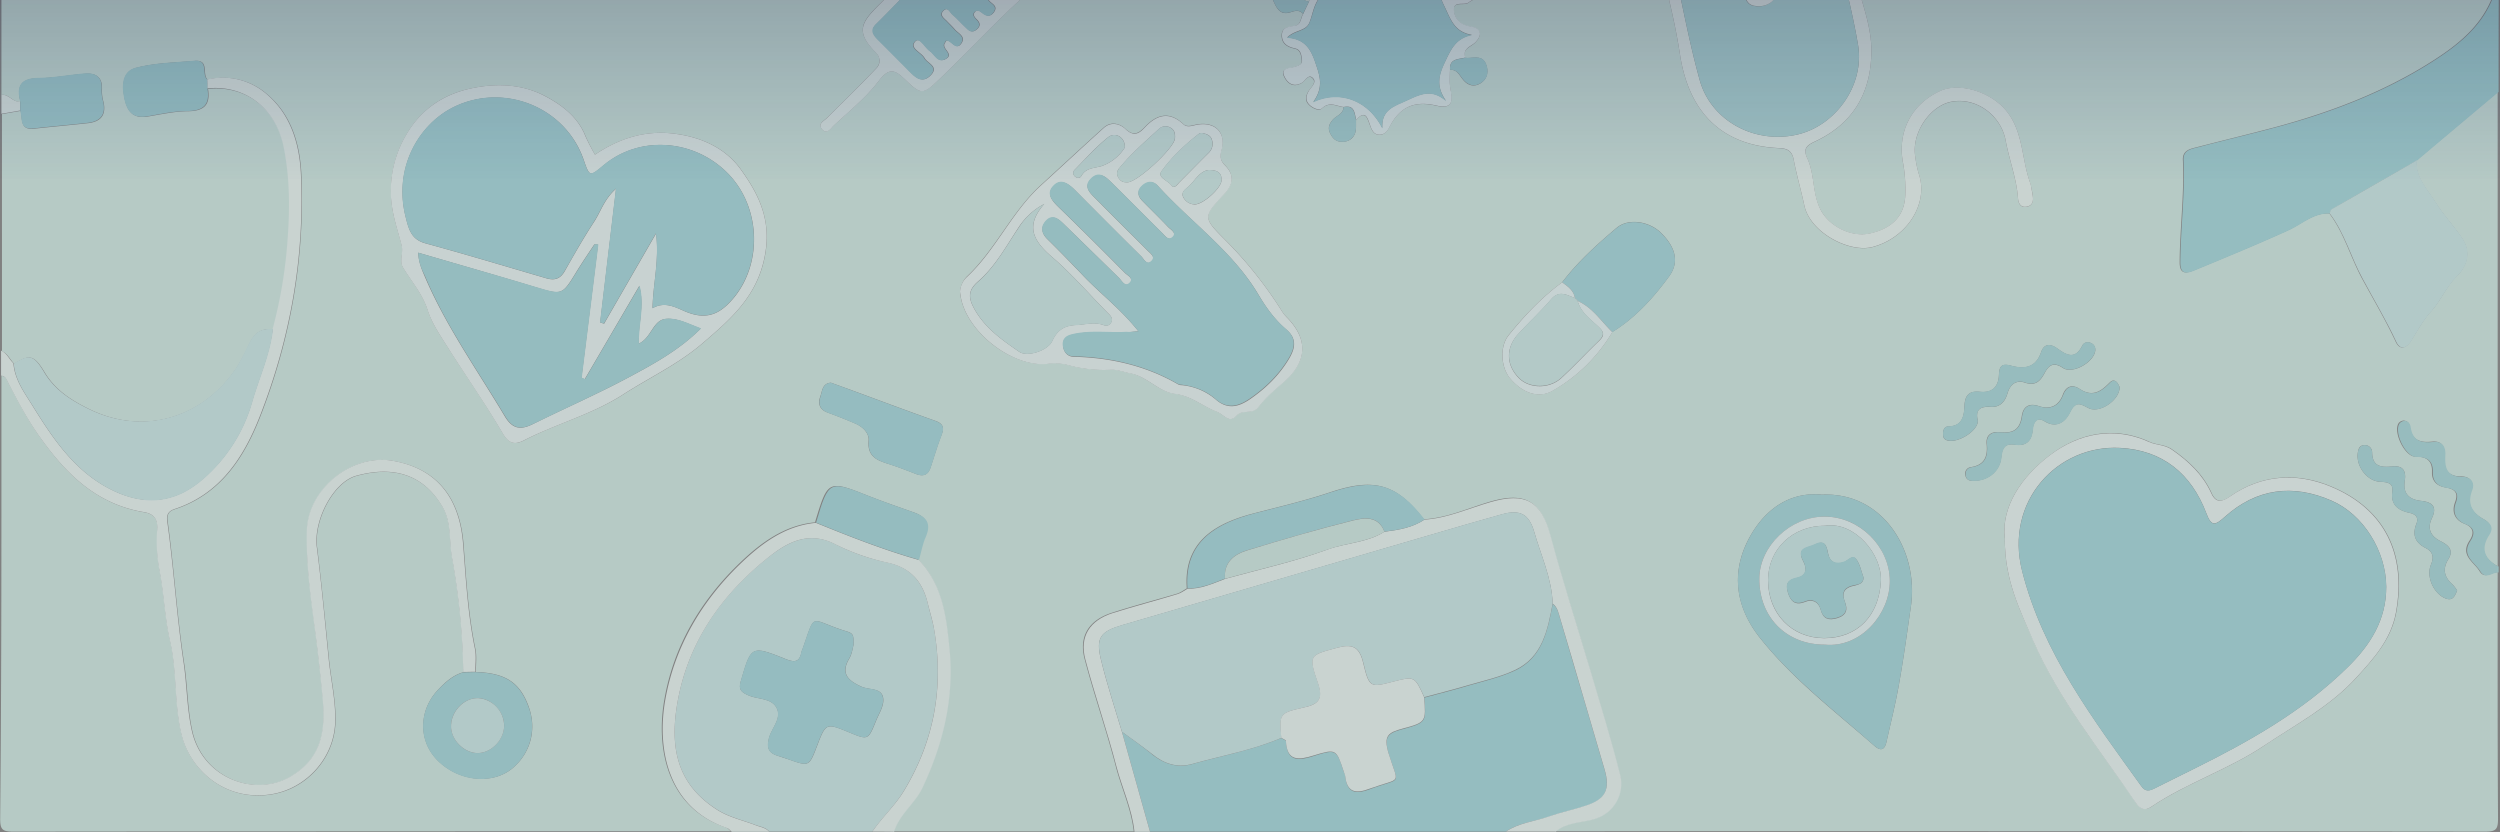 <svg id="Capa_1" data-name="Capa 1" xmlns="http://www.w3.org/2000/svg" xmlns:xlink="http://www.w3.org/1999/xlink" viewBox="0 0 1400 466"><rect x="0" y="0" width="1400" height="466" fill="#808080" stroke="none"/><defs><style>.cls-1{fill:none;}.cls-2{clip-path:url(#clip-path);}.cls-3{opacity:0.72;}.cls-4{clip-path:url(#clip-path-2);}.cls-5{fill:#cbe6df;}.cls-6{fill:#c5e4e3;}.cls-7{fill:#9cd4d8;}.cls-8{fill:#e4f2ef;}.cls-9{fill:#a0d3d5;}.cls-10{fill:#e2f1ef;}.cls-11{fill:#e3f1f0;}.cls-12{fill:#9dd3d7;}.cls-13{fill:#e4f2f0;}.cls-14{fill:#9dd3d8;}.cls-15{fill:#e1f1f1;}.cls-16{fill:#c6e4e2;}.cls-17{fill:#a9d8d9;}.cls-18{fill:url(#Degradado_sin_nombre);}</style><clipPath id="clip-path"><rect class="cls-1" width="1400" height="466"/></clipPath><clipPath id="clip-path-2"><rect class="cls-1" y="-321" width="1400" height="786.9"/></clipPath><linearGradient id="Degradado_sin_nombre" x1="700" y1="475.15" x2="700" y2="368" gradientTransform="matrix(1, 0, 0, -1, 0, 468)" gradientUnits="userSpaceOnUse"><stop offset="0" stop-color="#030b37" stop-opacity="0.2"/><stop offset="1" stop-color="#00296b" stop-opacity="0.01"/></linearGradient></defs><title>Mesa de trabajo 1</title><g class="cls-2"><g class="cls-3"><g class="cls-4"><path class="cls-5" d="M.8,53.2V-72.6c7.4-.2,14.3,2.6,21.1,4.4,18.3,4.8,36.1,11,54.9,14.6,35.4,6.7,70.8,12,106.9,12.8,16.8.4,33.7.6,50.5,1.8s19.2-4.4,21.7-17c5.4-27.6,10-55.3,15-83,2-10.7-4.2-19.6-15.2-20.8a81.44,81.44,0,0,1-12-2.1c-31.2-8.4-61.9-18.4-94.1-23.2a732.73,732.73,0,0,0-93.5-8.1c-14.2-.3-28.5,1.3-42.6-1.5-4.2-.8-8.7-.8-12.8,1.6C.7-233.7.8-274.4.6-315c.1-4.9,1-6,5.9-6,36.6.3,73.1.1,109.7.1.8,8.1-3.2,15-5.6,22.2-3,9-1.5,14.3,6.9,17.5,7.8,3,15.7,5.7,23.5,8.5,23.6,8.4,47.1,16.9,70.7,25.3,12.8,4.5,25.9,8.2,38.2,13.7a61,61,0,0,0,20.7,5.4c5.5.4,9.1-2,11.8-7.1,5.8-11.2,8.4-23.5,12.4-35.3,2.5-7.4-.5-14.2-7.8-16.8-20.5-7.2-41.2-13.8-61.6-21.2-10.8-3.9-22.1-6.5-32.2-12.3H740.3c-.4,11.7-4.4,22.6-6.5,34-.3,1.6-.7,3.6-2.8,4-1.3.3-2.1-.6-2.3-1.9-1.1-8.8-7.5-12.3-14.6-16.4-7.5-4.3-13.3-5.5-19.3,1.5-.2.2-.6.2-.8.3-10.4,7.8-22.4,14.1-30.9,23.6-13.5,15.1-28.2,29.4-38.9,47-9.7,16-21.9,30.5-27.4,49-3.9,13.3,8.5,36.5,22.1,40.5,17.7,5.1,35.4,9.9,53.8,11.3,7.4.6,24.4-7.1,26.7-13.9,3.9-11.4,8.9-22.8,10.3-34.6,2.6-21.8,8.7-42.6,14.6-63.5,2.4-8.4,3.5-17.7,12.5-22.6,1.5-.8,3.6-2.8,4.2-.5,1.5,6,6.1,11.2,3.4,18.3-4.5,12.1-6.3,25-10,37.4-5.5,18.4-9.5,37.3-16.2,55.4-5.7,15.4.7,33.7,15.4,40.8,16.3,7.9,34,11.2,51.7,13.9,8.6,1.3,18.6,1.7,25.3-3.4,9.7-7.5,16-18.2,15.1-31.6-1.2-17.6.5-35-2.9-52.8-5.3-28.1-10.6-56.1-22.5-82.2-1.6-3.5-1.7-7.9-5.2-10.7-10-8-21.7-8.3-32.7-.6-1.6,1.1-3.1,3.6-5.2,2.2-2.3-1.5-1.8-4.4-.7-6.4,6.9-11.7,7.4-25.4,11.6-37.9h473.7c-.6,5.3-1.2,10.6-1.9,15.9-14-.4-27.7,2-41.4,4.3-2.2.4-6-.4-6.4,3.1-.3,2.4,2.5,3.7,4.5,4.9,6.3,3.7,8,7.5,1.6,13.3-5.9,5.2-6.1,10.7,1.9,14.8,7.8,3.9,7,9.4,1.6,14.2-7.2,6.4-5,10.1,2.2,14,6.7,3.7,8.3,8.3,1.6,14.2-5.7,4.9-6,10.1,1.4,14,7,3.6,8.8,7.8,2.5,14-1.6,1.6-4.6,4.1-3.1,6.6,1.7,2.9,5.2,1.2,8,.9,13.3-1.1,26.2-4.7,39.6-4.8-.8,6,2.6,10.4,6.9,13.1a48.35,48.35,0,0,0,16.1,6.1c30.7,6,61.2,4.7,91.6-3.3,10.3-2.7,19.5-8.9,30.5-8.9V-65.5c-6.4.3-11.4-4.1-17.4-5.2-6.7-2.3-11.1-9.8-19.4-8.8-4,.3-7.5-2-11.9-.5-14.5,5.2-25.7,14.6-34.8,26.5-2.3,3-6,6.4-4.9,12.1A38.37,38.37,0,0,0,1322-48a84.41,84.41,0,0,0,22.4,1.7c9.5-.4,18.7,3.4,26.5,6.8,5.8,2.6,14.1,7.6,17.5,15.3,1.4,3.2,3.7,4.2,6.9,4.1,0,2.9.6,5.6,3.6,7v8.7A7.86,7.86,0,0,0,1395,.1c-6.7,15.8-19.9,25.9-33.5,34.5-26.8,17-56.3,28.2-87,36.5-14.6,3.9-29.2,7.4-43.8,11.2-3.8,1-8.5,1.6-8.3,7.2.9,19.2-1.7,38.3-1.8,57.4,0,6.4,3.1,6.5,7.9,4.5,17.7-7.3,35.3-14.6,52.8-22.5,7.5-3.4,14-9.8,23.1-9.4,8.4,11.1,11.9,24.7,18.5,36.8,6.3,11.6,13.1,23.1,18.7,35.1,2.3,4.9,5.8,3.7,8.5-.5,3.6-5.6,6.8-11.7,11.2-16.5,5.5-5.9,8.4-13.7,14-19.2,6.6-6.5,8.6-14.3,3.2-22.1-4.7-6.9-10.5-13-14.9-20.1s-11.2-13.7-10.4-23.3c15.2-12.8,30.4-25.5,45.5-38.3V317.1c-7.7-4.2-10.3-9.8-5.2-17.7,3-4.6.1-7.1-3.3-9-6.4-3.7-9-8.6-6.3-15.9,1.9-4.9-1.2-7.7-5.4-7.7-8.8.1-10-5.1-9.6-12,.3-4.9-1.7-8.1-7-7.5-6.7.7-11.4-.8-12.4-8.4a3.67,3.67,0,0,0-3.5-3.4,3.93,3.93,0,0,0-2.8,1.5c-3.2,5,3.5,18.8,9.4,18.7,6.2-.1,9.5,2.3,9.3,8.5-.2,5.5,3,8,7.7,8.8,5.2.9,7.2,3,5.2,8.3-2,5.5-.1,9.9,5.3,12s5.4,5.6,2.8,9.5c-5.4,8.2,2.4,11.8,5.6,17,3,4.9,6.8.4,10.2.6,0,46-.1,92.1.2,138.1,0,6-1.2,7.2-7.2,7.2q-260.4-.3-520.9-.2c5.8-5,13.5-5,20.4-6.6,12.4-3,18.4-14.7,15.7-25.2-5.1-19.9-11.1-39.5-16.9-59.2-7.3-24.9-15.4-49.7-22.1-74.8-5.2-19.4-14-24.5-33.7-18.7-12.2,3.6-23.9,9.1-36.9,9.8-15.5-20.1-28-23.3-52.2-15.2-14,4.7-28.4,8.1-42.7,11.8-21.1,5.4-39.8,15.5-37.8,42.1-1.8,1-3.4,2.3-5.3,2.9-12.1,3.6-24.4,6.8-36.5,10.7-13,4.1-18.8,13.2-15.4,26,5.3,20.1,12.2,39.8,17.4,59.9,3.2,12.3,8.7,23.9,10.1,36.6H500.3c2.9-9.7,11.7-15.6,15.9-24.6,11.6-24.6,17.8-50.3,15.2-77.3-1.7-17.8-3.7-36.2-17.2-50.3,1.2-4.4,2-9.1,3.8-13.3,3-7.2.1-10.9-6.4-13.2-8.5-3-16.9-5.9-25.3-9.2-22.7-9-22.7-9-29.9,14.8-17.8,1.7-31.4,12.3-43.3,23.9-21,20.6-35.8,45.5-41,75-4.9,27.3,1.1,60.7,34.5,72,1,.3,1.8,1.4,2.7,2.1q-201,0-402,.2c-6,0-7.2-1.2-7.2-7.2.8-82.5.7-165.2.7-248,2.5.2,3,2.1,4,4,5,9.7,10.1,19.4,16.4,28.5,14.9,21.6,32.4,39.4,59.7,43.9,6.1,1,7.6,4.8,7.3,9.9a91.18,91.18,0,0,0,1.2,22.3c2.6,13.3,3,26.9,6,40.1,4,17.2,2.2,34.9,6.4,52.2,4.8,19.7,24.2,37.6,50.2,33.5,19.9-3.1,35.4-20.5,35.9-40.7.3-11.7-2.4-23.1-3.6-34.6-2.1-21-4.1-42.1-6.7-63.1-1.9-14.9,9-36.4,22.1-40,20.8-5.7,37.4-.7,48.1,17.2,5.4,9.1,3.7,19.2,5.5,28.7a393.13,393.13,0,0,1,6.3,64c-5.8,1.6-10.1,5.4-14.1,9.7-10.9,11.3-11.4,28.2-.9,39.2,11.9,12.4,31.5,14.5,42.9,4.5,9.8-8.6,13.1-21.5,8.6-34-4.9-13.6-12.9-18.9-29.6-19.5,0-4.4.6-8.9-.3-13.1-4-19.4-5.1-39-6.6-58.6-1.8-22.2-11.8-41.7-39.6-46.5-23-4-47.2,15.8-47.9,39-.5,16.6,1.5,33,3.7,49.4,1.9,14.3,3.5,28.7,5,43.1,1.8,18,.5,34.5-17.8,45.3-20,11.8-49.1,1.1-55.2-25.2-2.9-12.7-2.7-25.7-4.7-38.6-4-26.3-5.6-52.9-9.2-79.3-.5-3.3.4-5.5,4-6.6,25.6-8.4,38.8-28.8,47.9-52,17-43.5,25-88.7,23-135.5-.8-17.1-5.6-33.6-19.4-45.1a37.32,37.32,0,0,0-33.1-8c-3.3-2.9,1.2-11.3-7.3-10.5-11,1-22.1,1.1-32.7,3.9-6.6,1.7-8.5,8-6.4,17.6,1.5,6.9,4.9,11,12.7,9.7,7.4-1.2,14.9-2.9,22.3-3,9.1,0,13.1-3.3,11.6-12.5,21-2.2,38.3,10.9,42.8,32.7,3.6,17.7,3.5,35.1,2.2,52.5a261.53,261.53,0,0,1-8.3,49.4c-6-.5-9.9,1.1-13.1,7.3-2.8,5.6-5.5,11.6-9.1,16.5-18.8,26-50.7,35.8-81,20.9-9.2-4.5-18.7-10.2-24.8-20.3-6.3-10.5-8.8-10.3-17.2-5.1-2.4-2.2-3.6-5.7-6.9-7V63.9c3.5-.6,7-1.2,10.4-1.8,1.3,4.2-.6,10.9,7.5,10,10.1-1.1,20.1-2,30.2-3.1,7.1-.8,10.4-4.4,8.8-11.8a22.73,22.73,0,0,1-.9-6.8c.5-7.1-3.3-9.6-9.5-9.1-8.6.7-17.2,2.4-25.9,2.5C12,43.9,9.1,48.1,11.5,57,7.1,57.5,5,52.4.8,53.2ZM1129.9-261.5c.6-.6,1.2-1.1,1.8-1.7a4.28,4.28,0,0,0,1.8-3.6v-1.6c7.7-6.7,7.7-23,0-29.8.2-3.8-1-6.6-5.3-7.1-.5-1.1-1.1-2.3-1.6-3.4-8.6-9.7-27.7-12.5-36.8-5.2-2.6,0-5,.2-5.2,3.6-2.6-.1-5,.1-5.3,3.5v-.1a3.88,3.88,0,0,0-1.8,3.5c-7.9,5-11.1,18.4-7.9,31.7,1.1,4.6,2.6,8.8,7.8,10.2,4.6,12,15.8,12.2,25.9,13.8,3.8.6,8.3,1.4,10.8-3.4,3.4,0,7,.4,8.8-3.6a9.7,9.7,0,0,0-.1-1.7h.1c1.5-.1,2.8-.5,3.4-2.1.5-.5.9-1,1.4-1.5A7.82,7.82,0,0,0,1129.9-261.5ZM752.4,60c-.2,3.9-4,4.7-6,7-2.2,2.5-3,4.8-1.4,7.9,1.5,2.9,3.4,4.6,6.8,4.5,3.7-.1,6.2-1.9,7.2-5.3.6-2.2.3-4.6.4-6.9,5-5.6,6.2-1.4,7.7,2.8,1,2.7,2.1,5.7,5.8,5.5,2.5-.2,4-2.1,5.1-4.2,5.7-11.3,13.8-15,26.3-12.1,7.2,1.7,9.6-.6,8.1-8a49.12,49.12,0,0,1-.5-12.1c3.9-.3,5.1,2.7,7.1,5.2,2.7,3.5,6.4,4.9,10.5,2.1,3.9-2.8,4.1-7.1,2.5-10.8-2.3-5.2-7.5-2.7-11.5-3.2-1.7-5.2,3.2-6,5.6-8.5,4.2-4.3,3.1-7.9-2.2-8.8-5.5-.9-8.9-3.6-9.7-8.5-1-6.5,5.6-3,8.2-5.1,2-1.6,5.3-2.2,4.3-5.6-.9-3-3.9-2.4-6-1.7-8,2.7-10.6.2-8-7.8,1-2.9,0-5.1-2.3-6.9s-4.8-.7-6.4.8c-4.2,3.9-7.8,2.7-11.5-.5-.1-4,3.4-4.9,5.7-6.9,3.2-2.9,4-6.4,1.9-10.1-1.9-3.4-5-4.8-8.8-3.2s-6.1,4.4-5.2,8.7c.6,2.8,2.1,5.5-.6,8-4.7.4-6.7-2-7.4-6.5-.5-3.1-2.6-5.3-5.9-5.3-2.4,0-4.9,1-5.4,3.5-3,14-15.4,12.4-25,15.4-.5-4-2.2-5.8-6.3-3.8-3.3,1.6-5.1,3.9-2.7,7.5,3.1,4.6,2.7,9.1.3,13.8-4-.1-4.3-4.1-6.4-6.1-2.5-2.4-5.7-5.5-9.8-2.7-2.8,1.9-5.7,4.4-3.8,8.5s3.8,8.1,9.5,6.3c2.5-.8,5-1.6,7.1.9-1.5,2.3-1.1,6.1-4.7,6.8s-7.4.7-7.3,5.5c.1,4.6,3.3,6.3,7.4,7.2,3.2.7,3.5,3.8,3.8,6.2.4,3-2.1,3.5-4.5,4.2-2.7.8-7.6.6-5.3,5.3,1.8,3.7,5.1,6.4,10,3.4,1.9-1.2,3.7-5.3,6.2-2.2,1.8,2.2-1.1,4.7-2.5,6.8-1.5,2.4-2.2,5-.2,7.3s5.9,4.1,7.6,2.5C744.6,56.7,748.4,59.6,752.4,60Zm-360-209.5V-160c7.3-1.7,8.2-6.2,5.5-12.4-1.8-4.3-3.9-8.6-4.8-13.1-1-5.3-3.3-5.6-7.7-4.1-19.2,6.6-38.6,12.8-57.8,19.4-12.1,4.2-12.1,4.4-7.9,16.8.7,2.2,1.8,4.3,2.2,6.6,1.1,6.9,4.8,8.6,11,6,2.5,3.8,6.9,4.9,10.6,7.1-2.5,2.9-6.2,2.9-9.4,4-6.2,2.1-10.9,7-8.6,13,3.4,8.6,5.9,17.4,8.6,26.2,7.8,24.7,16.7,49.1,24.9,73.7,2.6,7.7,6.8,10.4,14.5,7.8,21.3-7.1,42.5-14.5,63.8-21.7,7.7-2.6,9.9-7.2,8.7-15.3-1.3-8.5-6.1-15.5-8.4-23.5-7.1-24.1-14.3-48.3-23.6-71.7C409.6-152.3,402.5-154.9,392.4-149.5ZM874.8,158.1c-11.4,8.4-21.1,18.6-29.9,29.5-5.3,6.5-4.4,18.2.8,24.3,6.8,8.1,15.9,11.4,23.7,6.9a90.36,90.36,0,0,0,33.5-32.9c13-8,23.1-19.2,31.9-31.3,5.8-8,3.4-16.3-4.6-24.2-6.2-6.2-17.9-8.6-24.8-2.9C894.4,136.8,883.6,146.5,874.8,158.1ZM602.2-50.1c2.7-5.4,5.6-10.4,10.2-14.7,8.6-8,8-10.2-.8-18.2-4.4-4-6.6-3.4-10.1,1.1-4.2,5.5-9.2,10.4-16.8,11-5.4-.9-10.6-6.1-16.4-1.3C555.7-61.7,544.4-49.6,533-38,520.5-25.2,507.7-12.7,495-.1c-11.1,11-17.7,16.4-4.6,29.4a6.1,6.1,0,0,1,.5,8.7c-9.1,9.6-18.5,18.8-27.9,28.1-1.8,1.7-5.1,3.2-2.7,6.2,2.6,3.1,4.6-.1,6.4-1.8,8.6-8.2,18.2-15.7,25.3-25.1,6.2-8.2,9.5-6.1,15.3-.5,8.3,8.1,9.8,7.9,18,.1,11.3-10.8,22.1-22.1,33.3-33.1,14.6-14.4,30.5-27.6,43.7-43.6C609.1-39.8,609.2-41.9,602.2-50.1ZM540.9-151.4c-5.9-7.7-12.3-15.1-18.7-22.2-11.6-12.9-16.5-29.5-26.6-43-4.4-5.9-7.5-15.1-12.6-17.9-7.3-4-10.5-10.2-15.5-15.4-4-4.2-7.8-8.9-12.6-12s-10-4.6-6.9-12c.7-1.6-.7-3.8-2.5-4.1-6.6-1.1-9.5-9.6-17.4-8.3-2.4.4-2.2-2.9-2.5-4.8h-.1c2.6-.3,3.9-1.5,2-4-4.8-6.1-10.7-11.9-17.7-14.2-2.6-.9-8.1,6.7-12.4,10.4a42.34,42.34,0,0,0-4,3.4c-6.2,6.7-5.6,15.4.2,22.6,6.2,7.6,15.4,11,22.4,17.8,14.2,13.6,25.5,29.7,39.6,43.3,8,7.8,15.1,16.5,25,22.2,11.3,6.4,24.4,10.5,31.1,23.2a8.47,8.47,0,0,0,3.9,3.3c7.7,3.9,13,10.8,20.1,15.5,2.2,10.7,11.8,15.1,18.5,21.9a3.46,3.46,0,0,0,4.8-.3c1.8-1.9,2-5,.4-6.4C553-138.7,549.9-148,540.9-151.4ZM1176.2-30.8a12.61,12.61,0,0,0,9.1-3.9c10.7-11.7,21.4-23.4,31.9-35.4,5.6-6.4,5-13.2-1.2-18.9-22.8-21-45.5-42.1-68.4-63-6.2-5.7-12.7-11-19.4-16.1-5.1-3.9-10.4-3.7-14.8,1.2-11,12-22,23.9-32.5,36.3-4.9,5.7-5,12,1.1,17.8,7.2,6.8,14.3,13.5,21.7,20.1,20.8,18.5,41.1,37.4,61.8,56.1C1168.5-33.8,1171.9-30.7,1176.2-30.8ZM333.2,86.6a112.1,112.1,0,0,1-5.3-10.4c-4.3-10.8-13.4-17.5-22.6-22.4-13-6.8-27.7-7.4-42.3-4.1-15.3,3.4-27.2,11.9-35,25a61.67,61.67,0,0,0-8.9,36.6c.6,9.2,3.7,17.6,5.9,26.2,1.1,4.4-1.6,8.6.9,12.6,4.8,7.7,10.8,14.6,13.7,23.7,2.3,7.3,6.9,13.9,11,20.4,10.2,16.1,21.2,31.7,30.8,48.2,3.6,6.1,6.9,6.9,12.3,4.1,18-9.3,37.9-14.4,55.2-25.5,14.8-9.5,30.9-17,44.4-28.6,16-13.7,31.3-26.8,35.3-50.3,3.3-19.5-3.9-33.7-13.9-47.5-9.1-12.5-23.4-18.3-38.4-19.9C360.9,73.1,346.5,77.6,333.2,86.6Zm204.4,76.7a15.41,15.41,0,0,1,.2,1.9c2.8,20.2,28.8,40.6,48.7,38.4a30,30,0,0,1,11.2.6,72.67,72.67,0,0,0,24.1,2.7c3.8-.2,7.4,1.3,11,2,9.5,1.8,15.9,10.4,25,11.5s15.7,7.1,23.7,10.1c3.8,1.4,6.6,6.8,10.9,2.1,3.5-3.8,8.9-.3,12.3-4.8,4-5.2,9.1-9.6,14.1-13.9,13.3-11.6,14-24.1,1.5-36.6a14.42,14.42,0,0,1-2.2-2.7,228.37,228.37,0,0,0-32.2-40.5c-12.5-12.5-12.3-12.8-.3-25.7,5.1-5.4,5.6-10.7.3-16-2.6-2.6-2.9-5-1.9-8.5,2.7-9.8-3.6-16.1-13.9-14.2-2.6.5-5.4,1.7-7.5-.3-8-7.5-15.1-5.2-21.7,1.9-3.5,3.7-6.4,4.9-10.8.7-3.2-3-8.1-4.1-12-.6-11.8,10.6-23.5,21.5-35.2,32.2-16.4,15-25.3,36-41.4,51.2A13.9,13.9,0,0,0,537.6,163.3ZM1047.9,31.5c1-17.7-7.2-33.4-10.1-50.2-3.3-19.4-8.9-38.4-12.5-57.7-4-21.7-9.4-25.6-30.8-20.1l-4.2,1.2c-18.8,4.9-38.2,6.8-56.9,12.4-10.3,3.1-15.9,10.2-14.1,18.8,1.8,8.2,3.9,16.4,5.8,24.6,5.4,23.4,12.1,46.5,15.7,70.1,4.9,32.1,23.3,50.9,55.3,52.4,4.8.2,7.4,1.5,8.4,6.6,1.6,8.5,4.1,16.9,5.9,25.4,3.2,15.4,25.3,26.8,38.2,23.4,19.6-5.2,31.4-24.6,26-40.7a59.59,59.59,0,0,1-2.1-10.2c-2-13,8.3-28.3,20.5-30.5,13.7-2.5,27.6,7.6,30.2,21.9,2,10.8,6.1,21.2,6.9,32.3.2,2.9,1.6,5.3,5,4.6,3.2-.7,3.7-3.4,3.2-6.2a40.53,40.53,0,0,0-1.6-7.7c-4.6-13-3.7-27.7-12.8-39.3-8.6-11-26.4-16.6-37.4-11.6-16,7.3-24.3,23-20.7,40.8a83.36,83.36,0,0,1,1.2,16.5c-.1,12.1-6.8,19.6-19.9,22.5-10.3,2.3-22.3-3.9-27.2-12.6-5.2-9.2-3.5-19.9-7.7-29.2-2.4-5.1-1.1-7.2,4-9.6C1036.5,69.9,1047,53.8,1047.9,31.5ZM1020.2,277c-17.8-1.7-31.2,8-39.6,22.4-11.3,19.3-9.5,39.4,4.8,57.6,18.5,23.4,42.1,41.3,64.3,60.7,3.5,3.1,5.7,2.2,6.7-2.1,2.4-10.7,5.1-21.4,7-32.2,2.6-14.5,4.6-29.1,6.7-43.7C1074.7,308.5,1054.5,275.4,1020.2,277Zm102.5,24.6c-.1,23.8,8.7,40.3,16,57,14.4,33.3,37.4,61.2,57.5,90.9,2.5,3.7,5.2,4.5,8.7,2.2,19.9-13.3,43.1-20.8,63-34.1,17.8-11.9,36.9-21.9,51.7-38.1,9.9-10.9,19.5-21.5,22.3-36.5,6-32.3-5.9-58-36.7-70.7-18.9-7.8-38.5-6.7-56.2,5.6-4.1,2.9-7.8,4.2-10.5-1.8-4.7-10.4-12.6-17.8-21.9-24.3-4.2-3-8.7-2.5-12.9-4.4-19.8-9.1-39.4-4.8-55.3,7.2C1132.1,266.8,1120.6,283.8,1122.7,301.6ZM1003.3-252.2c2.8-5.3-1.8-8.9-2.7-13.2-4.5-21.6-21.8-29.8-43.2-20.7-11.3,4.8-21.3,4.5-32.2-1.4-9.4-5-19.4-1.8-27,4.2-11.2,8.7-16.2,38.2-11,51.9,6,16,10.7,32.6,19.4,47.4,5.6,9.5,4.2,21.2,10.8,30.3,3.6,4.9,5.7,13.7,13.6,10.5,5.9-2.4,4.6-10.2,3.8-16.1-.7-5.2-2.4-10.4-2-15.4.4-5.8,1.3-13.1,8.2-14.6,12-2.6,17.8,3.2,17.9,15.7a37.3,37.3,0,0,1-2,12c-2.2,6.4-3.3,13.5,4,16.7s10.3-4.5,14.2-8.9c1-1.1.8-3.3,1.4-4.9,4-11.3,4.8-23.8,10.9-34.4C997.6-211.5,998.7-232.4,1003.3-252.2Zm-538,466.5c-4.8.4-4.8,4.5-5.9,7.6-1.5,4.1-.6,7.4,4,9.1,5.2,1.9,10.3,3.9,15.4,6.1,4.3,1.8,8,5.4,7.6,9.7-.8,9.3,5.2,11.1,11.8,13.2,5,1.6,9.9,3.5,14.7,5.4,4.1,1.6,6.8.6,8.2-3.6,2-6,3.8-12.2,6.1-18.1,1.6-4.1,1.1-6.4-3.3-8-16.3-5.8-32.6-11.9-48.9-17.9C471.9,216.7,468.6,215.5,465.3,214.3Zm642.3,21.3c-1.4-5.5.6-8.1,6.6-7.7,5.5.4,8.5-2.5,10-7.6,1.4-4.9,4.7-7.7,9.8-6,5.9,2,8.6-.9,11-5.4s5-6.3,10.3-2.8,16.9-3,18-9.4a4.1,4.1,0,0,0-2-4.4c-2.2-1.2-4.3-.6-5.3,1.4-4,8.1-9,5-14,1.4-3.9-2.8-7.4-2.6-9,2.2-3,8.8-9.5,9.5-16.8,7.5-5.5-1.5-6.6.5-6.8,5.3-.3,6.6-3.8,10.1-10.8,9.3-5.9-.6-8.3,2-8.5,8-.2,5.5-1.1,11.3-9,11.4-2,0-2.9,1.7-3,3.7,0,1.5,0,3,1.5,3.8C1095,249.1,1107.7,241.7,1107.6,235.6Zm79.4-18.9c-.5-.8-1-2.3-2.1-3.1-1.9-1.4-3.2.4-4.4,1.5-4.7,4.7-9.4,7-15.9,2.7-4-2.7-7.7-1.7-9.5,3.4-2.4,6.4-7.4,8.2-13.4,6.2-5.8-2-8.8.7-9.5,5.5-1,7.4-4.7,9.9-11.8,9.1-4.6-.5-8.4,1-7.9,6.6.7,7-1.1,11.8-8.9,13a3.64,3.64,0,0,0-3,4.6,3.49,3.49,0,0,0,3.6,3c8.4.5,15.7-4.9,16.5-13.2.5-5.1,2-7.8,7.3-7,6.8,1.1,9.8-2.3,10.3-8.5.4-4.5,2.5-7.2,6.6-4.6,7.3,4.5,12.1-.5,14.3-5.1,3.3-6.8,6.3-4.3,10.5-2.2C1175.9,231.6,1187.1,224,1187,216.7Zm189,114a20.44,20.44,0,0,0-2.5-3.3c-4.7-4.1-5.9-8.7-2.4-14.3,3.3-5.3-.3-8-4.5-10.1-5.7-2.9-7.4-7.2-4.7-12.9,3.2-6.7-.3-9-6-9.6-7-.8-10.4-4.1-9.2-11.5.8-5.2-1-8.5-7.1-7.8-5.9.6-11.1.3-11.2-7.9a4.09,4.09,0,0,0-4.8-4,3.19,3.19,0,0,0-2.9,2.8c-2.3,7.6,4.2,17.3,12.2,17.7,3.8.2,7.5.5,6.8,5.5-1,7.6,3.4,10.5,9.6,11.9,3.7.8,5.2,2.8,3.9,6.1-2.5,6.3-.7,10.6,5.2,13.6,4.1,2.1,4.7,5.1,2.9,9.4-2.8,6.8,1.7,16.4,8.4,18.9C1373.5,336.6,1374.7,333.9,1376,330.7Z"/><path class="cls-6" d="M488.5,465.7H430.8c-2-2.4-5-2.7-7.7-3.7-7-2.7-14.5-4.3-21-8.3-23.4-14.5-27.3-35.7-22.5-61.6,6.1-32.9,24.5-59.2,50.4-79.8,10.6-8.4,22.5-15.2,37.5-7.7A118.34,118.34,0,0,0,496.9,315c13.2,2.8,19.7,10.8,22.7,23,1.1,4.8,2.6,9.5,3.5,14.4,5.5,32.1.1,62.1-16.7,90.1C501.3,451.1,494,457.7,488.5,465.7ZM478,361.1c0-5.6,0-6.4-4.4-7.7-20.7-6.4-16.5-11.5-24.2,10.2a10.41,10.41,0,0,0-.6,1.6c-1,5.5-3.7,5.9-8.7,3.9-19.5-7.8-19.4-7.5-25.2,12.3-1.3,4.3-.3,5.9,3.8,7.8,5.4,2.6,13.3,1.5,16.2,7.2,3.1,5.9-2.8,11.3-4.3,17.1-1.4,5.5,0,8.2,5.1,9.8,1.9.6,3.9,1.3,5.8,1.9,11.6,4.1,11.6,4.1,16-7.3,5-13.1,5.1-13.1,18-7.8,10.6,4.4,10.7,4.4,15-6.2,1.8-4.5,5.2-9.4,3.9-13.9-1.4-4.8-7.9-3.6-12-5.5-6.9-3.1-12-7-6.8-15.7C477.1,366.3,477.5,362.9,478,361.1Z"/><path class="cls-7" d="M843.3,465.7H644c-5.2-18.6-10.5-37.3-15.7-55.9,5.6,4.1,11.3,8.1,16.7,12.5,6.7,5.4,14.2,8,22.6,5.6,16.7-4.7,33.8-7.8,49.9-14.6.9.6,2.6,1.2,2.7,1.9.5,11.6,7.1,10.8,15.4,8.2,12.8-4,12.8-3.7,17,9a7.32,7.32,0,0,1,.8,2.5c1,9.2,5.8,10,13.6,7.1,18.6-6.9,16.3-1.5,10.7-19.9-3-10-.1-11.6,7.9-13.8,13.2-3.6,13.1-4,12-17.6,8.1-2.2,16.2-4.2,24.2-6.6,8.9-2.6,18.1-4.7,26.4-8.5,15.6-7.2,18.5-22.5,21.3-37.4,2.8,2.1,3.3,5.4,4.2,8.4,4.3,14.5,8.5,29,12.8,43.4,4,13.6,8,27.3,12,40.9,3.3,11.5.6,16.9-10.7,20.5-6.6,2.1-13.5,3.6-20.1,5.9C859.6,460,850.7,460.7,843.3,465.7Z"/><path class="cls-7" d="M1399.2,51.5c-15.2,12.8-30.4,25.5-45.5,38.3q-24,13.65-47.9,27.5c-.6.3-.7,1.5-1,2.3-9.1-.4-15.6,6-23.1,9.4-17.4,7.9-35.1,15.2-52.8,22.5-4.8,2-7.9,1.9-7.9-4.5.1-19.2,2.7-38.2,1.8-57.4-.3-5.7,4.5-6.2,8.3-7.2,14.6-3.9,29.3-7.3,43.8-11.2,30.6-8.2,60.2-19.5,87-36.5,13.5-8.6,26.8-18.7,33.5-34.5a7.86,7.86,0,0,1,3.9-4.5C1399.2,14.2,1399.2,32.8,1399.2,51.5Z"/><path class="cls-8" d="M116,44.5a37.47,37.47,0,0,1,33.1,8c13.7,11.5,18.6,28,19.4,45.1,2.1,46.7-6,92-23,135.5-9.1,23.2-22.3,43.6-47.9,52-3.5,1.2-4.4,3.4-4,6.6,3.7,26.4,5.3,53,9.2,79.3,1.9,12.9,1.8,25.9,4.7,38.6,6.1,26.3,35.2,36.9,55.2,25.2,18.4-10.8,19.6-27.2,17.8-45.3-1.4-14.4-3-28.8-5-43.1-2.2-16.4-4.1-32.7-3.7-49.4.7-23.2,24.9-42.9,47.9-39,27.9,4.8,37.9,24.4,39.6,46.5,1.6,19.6,2.6,39.3,6.6,58.6.9,4.2.2,8.7.3,13.1-2.3,0-4.6.1-6.8.1a393.13,393.13,0,0,0-6.3-64c-1.8-9.6-.1-19.6-5.5-28.7-10.7-18-27.3-22.9-48.1-17.2-13,3.6-24,25.1-22.1,40,2.7,21,4.6,42,6.7,63.1,1.2,11.5,3.9,22.8,3.6,34.6-.5,20.2-16,37.5-35.9,40.7-26,4.1-45.4-13.8-50.2-33.5-4.2-17.3-2.4-35-6.4-52.2-3-13.1-3.4-26.8-6-40.1A86.25,86.25,0,0,1,88,296.7c.4-5.1-1.2-8.9-7.3-9.9C53.4,282.3,36,264.5,21,242.9c-6.3-9.1-11.4-18.7-16.4-28.5-1-1.9-1.5-3.8-4-4v-14c3.3,1.3,4.5,4.8,6.9,7,.7,9.4,6.4,16.8,11,24.3,11.9,19.2,24.6,37.9,46.4,47.7,18.1,8.1,34.3,5.5,49-7.5a89,89,0,0,0,27.3-43.2c3.9-13.5,9.9-26.4,11.5-40.6a261.53,261.53,0,0,0,8.3-49.4c1.3-17.3,1.4-34.8-2.2-52.5C154.3,60.4,137,47.3,116,49.5A41.62,41.62,0,0,0,116,44.5Z"/><path class="cls-8" d="M843.3,465.7c7.4-5,16.3-5.7,24.4-8.6,6.6-2.3,13.4-3.7,20.1-5.9,11.3-3.6,14.1-9.1,10.7-20.5-4-13.6-8-27.3-12-40.9-4.2-14.5-8.5-29-12.8-43.4-.9-3-1.4-6.3-4.2-8.4-.5-14.2-6.6-27-10.4-40.3-2.9-9.9-8-12.5-17.9-9.7-13.3,3.7-26.6,7.6-39.9,11.5Q715.05,324.7,628.7,350c-12.4,3.6-15.2,7-12.2,19.3,3.3,13.7,7.8,27.1,11.8,40.6,5.2,18.6,10.5,37.3,15.7,55.9h-8.7c-1.3-12.8-6.9-24.4-10.1-36.6-5.2-20.1-12.1-39.8-17.4-59.9-3.4-12.8,2.4-21.9,15.4-26,12.1-3.8,24.4-7,36.5-10.7,1.9-.6,3.5-1.9,5.3-2.9,7.5.2,14.2-2.9,21-5.5,19.1-5.3,38.6-9.6,57.2-16.4,10.6-3.9,22.3-3.8,32-10,7.9-1,15.7-2.3,22.5-6.8,12.9-.8,24.7-6.3,36.9-9.8,19.7-5.7,28.5-.7,33.7,18.7,6.7,25.1,14.7,49.9,22.1,74.8,5.8,19.7,11.9,39.3,16.9,59.2,2.7,10.5-3.3,22.2-15.7,25.2-6.8,1.7-14.5,1.6-20.4,6.6Z"/><path class="cls-8" d="M488.5,465.7c5.5-8.1,12.8-14.6,17.9-23.1,16.9-28.1,22.2-58.1,16.7-90.1-.8-4.8-2.3-9.6-3.5-14.4-2.9-12.2-9.5-20.2-22.7-23a127,127,0,0,1-29.4-10.4c-15-7.6-27-.8-37.5,7.7-25.8,20.6-44.3,46.9-50.4,79.8-4.8,25.8-.9,47,22.5,61.6,6.5,4,14,5.6,21,8.3,2.7,1.1,5.6,1.3,7.7,3.7h-21c-.9-.7-1.7-1.8-2.7-2.1-33.4-11.3-39.4-44.7-34.5-72,5.3-29.5,20-54.4,41-75,11.9-11.6,25.4-22.2,43.3-23.9,19,7.7,38,15.2,57.7,20.8,13.5,14.1,15.5,32.5,17.2,50.3,2.6,27-3.6,52.7-15.2,77.3-4.3,9-13,14.9-15.9,24.6C496.7,465.7,492.6,465.7,488.5,465.7Z"/><path class="cls-9" d="M1399.2,320.6c-3.4-.2-7.2,4.2-10.2-.6-3.2-5.2-10.9-8.8-5.6-17,2.6-4,2.6-7.4-2.8-9.5s-7.3-6.5-5.3-12c1.9-5.3-.1-7.5-5.2-8.3-4.7-.8-7.9-3.3-7.7-8.8.2-6.2-3-8.6-9.3-8.5-5.9.1-12.6-13.7-9.4-18.7a3.75,3.75,0,0,1,2.8-1.5c2,0,3.2,1.6,3.5,3.4,1,7.6,5.7,9.1,12.4,8.4,5.3-.6,7.3,2.6,7,7.5-.4,6.9.8,12,9.6,12,4.2,0,7.3,2.8,5.4,7.7-2.8,7.3-.1,12.2,6.3,15.9,3.4,2,6.3,4.4,3.3,9-5.1,7.8-2.5,13.5,5.2,17.7Z"/><path class="cls-10" d="M.8,53.2c4.1-.8,6.3,4.3,10.4,3.6v5.1c-3.5.6-7,1.2-10.4,1.8Z"/><path class="cls-11" d="M333.2,86.6c13.4-9.1,27.7-13.5,43-11.9,15,1.6,29.3,7.4,38.4,19.9,10,13.8,17.3,28,13.9,47.5-4,23.6-19.3,36.6-35.3,50.3-13.5,11.6-29.6,19-44.4,28.6-17.3,11.1-37.1,16.3-55.2,25.5-5.4,2.8-8.7,2.1-12.3-4.1-9.6-16.4-20.6-32-30.8-48.2-4.1-6.5-8.7-13.2-11-20.4-2.9-9.1-8.9-15.9-13.7-23.7-2.5-4,.2-8.3-.9-12.6-2.2-8.6-5.2-17-5.9-26.2a61.67,61.67,0,0,1,8.9-36.6c7.8-13.1,19.7-21.5,35-25,14.6-3.3,29.3-2.8,42.3,4.1,9.3,4.9,18.4,11.6,22.6,22.4A112.23,112.23,0,0,0,333.2,86.6Zm32.2,86c7.5-4.3,13.8.1,19.5,2.3,11.6,4.5,18.9.5,26.2-8.3,16-19.6,14.8-50.8-3.4-69.4-19-19.4-49.6-21.5-69.7-4.6-7.8,6.5-7.8,6.5-11.2-3.3-10.4-29.6-45.1-43.2-73.1-29.1-19.2,9.7-33.5,33.9-26.5,61.4,1.7,6.7,3,12.5,11.1,14.7,22.7,6.2,45.2,13,67.8,19.6,4.5,1.3,7.7.3,10.2-4.1,5.3-9.4,10.6-18.7,16.5-27.7,3.7-5.7,5.6-12.6,12.2-18.4-3.1,26-6,50.5-8.9,74.9.7.2,1.4.4,2.2.7,9.4-16.4,18.9-32.8,29.1-50.5C369.3,145.7,365.7,158.7,365.4,172.6ZM234.2,141.5c.2,5.1,1.8,9,3.5,13,11.9,28,29.5,52.7,45,78.7,4.4,7.3,9,7.6,15.7,4.3,17.7-8.8,35.9-16.7,53.3-26,14.2-7.6,28.5-15.3,40.7-27.5-7-2.6-13.2-6.1-19.7-5.4-7.2.8-7.9,10.7-15.1,13.9-.3-10.9,3.4-21,.4-32.4-10.7,18.3-20.6,35.3-30.6,52.3-.6-.3-1.2-.5-1.8-.8q4.65-37.2,9.3-74.6a8.31,8.31,0,0,0-2.1-.1c-3.4,5.1-6.8,10.1-10,15.3-8.1,13.3-8,13.1-23.3,8.5C278.1,154.2,256.3,148,234.2,141.5Z"/><path class="cls-11" d="M537.6,163.3a12.16,12.16,0,0,1,4-8.3c16.2-15.2,25-36.3,41.4-51.2,11.8-10.7,23.4-21.6,35.2-32.2,3.9-3.5,8.8-2.4,12,.6,4.4,4.2,7.3,3.1,10.8-.7,6.6-7.1,13.6-9.4,21.7-1.9,2.1,2,4.9.8,7.5.3,10.2-1.9,16.6,4.4,13.9,14.2-1,3.5-.7,5.9,1.9,8.5,5.3,5.3,4.8,10.6-.3,16-12,12.9-12.2,13.2.3,25.7a228.37,228.37,0,0,1,32.2,40.5,18.57,18.57,0,0,0,2.2,2.7c12.4,12.5,11.8,25-1.5,36.6-5,4.3-10.1,8.7-14.1,13.9-3.4,4.5-8.8,1-12.3,4.8-4.3,4.7-7.1-.7-10.9-2.1-8-3-14.4-9-23.7-10.1-9-1.1-15.5-9.8-25-11.5-3.6-.7-7.2-2.2-11-2a75.39,75.39,0,0,1-24.1-2.7,30,30,0,0,0-11.2-.6c-19.8,2.1-45.9-18.3-48.7-38.4C537.8,164.7,537.7,164.1,537.6,163.3Zm99.9,22.2c-3.5.3-4.9.5-6.4.6-10.1.6-20.4-1.1-30.4,1.3-3.1.7-5.5,2.2-5.4,5.8s2.3,6.5,5.8,6.6c20.9.5,40.7,5,58.9,15.6a4.67,4.67,0,0,0,1.7.3,34.1,34.1,0,0,1,19.1,8c6.7,5.9,12.9,4.1,19,0,8.9-6.1,16.6-13.5,22.2-23,3.6-6.1,4.1-11.3-1.7-16.2-6.5-5.5-11.4-12.4-15.7-19.7-14.4-24.1-37.6-40.2-56.1-60.6-2.8-3.1-6.3-2.6-9.2.4s-1.8,5.8.8,8.3c4.7,4.8,9.5,9.4,14.1,14.3,1.5,1.5,4.8,3.4,2.8,5.5-2.5,2.7-4.6-.7-6.3-2.3-9.1-9-18.1-18.1-27.2-27.1-3.5-3.5-7.5-8.1-12.5-3-4.7,4.8.1,8.4,3.3,11.7,9.4,9.5,18.9,18.9,28.4,28.4,1.6,1.6,4.4,3.6,2.5,5.7-2.8,3.1-4.5-.9-6-2.4-12.4-12.2-24.7-24.6-37-37-3.5-3.5-7.8-6.9-12-2.6-4.7,4.7-.7,8.7,3.1,12.4,12.3,11.9,24.4,24,36.5,36.2,1.5,1.6,5.7,3.4,2.7,6.1-2.5,2.3-4.3-1.6-6-3.3-10.4-10.1-20.7-20.3-31.2-30.4-2.6-2.5-5.6-4.9-9.1-1.6-3.6,3.5-3.1,7.1.5,10.6,6.6,6.5,13.1,13.2,19.5,19.9C615.7,164.1,627.4,172.8,637.5,185.5Zm-52.7-71.3a38.43,38.43,0,0,0-14.3,13c-7,10.6-13.1,22-22.8,30.4-5.8,5.1-5.4,9.2-2.3,15,5.9,10.9,15.6,17.7,25.4,24.4,4.5,3.1,16-.7,18.4-6,2.7-5.9,6.5-8.7,13.3-9,5.2-.2,10.2-1.9,15.4,0,1.6.6,3.6.4,4.4-1.6.8-1.8.1-3.1-1.3-4.5-10.7-10.7-20.6-22.4-32.1-32.2C578.6,134.8,574,126.5,584.8,114.2Zm46.6-12.1c5.6-.1,26.2-19.2,26.6-24.6.2-2.4-.1-4.7-2.5-6a5.4,5.4,0,0,0-6.5.7c-7.6,7-15.5,13.8-22.1,21.9a4.26,4.26,0,0,0-.5,5.5C627.5,101.6,629.2,102.2,631.4,102.1Zm42-27.6c-.6.1-1.4-.1-1.7.2-8,6.2-15.4,13.1-21.3,21.3-2.4,3.3,3.6,5.1,5.5,7.7,1.7,2.4,3.4-.4,4.7-1.7,5.5-5.5,10.9-11.1,16.4-16.5a7,7,0,0,0,1.7-7.2C678,75.7,675.6,75,673.4,74.5Zm-43.5,8.1c.3-5.7-5.3-9-9.4-5.7-6.8,5.4-12.6,12-18.7,18.2a2.47,2.47,0,0,0,.3,3.8c1.4,1.2,2.8.9,3.6-.6,2.6-4.4,7.1-4.1,11.2-5.3A25.14,25.14,0,0,0,629.9,82.6Zm47,12.6c-5.2.6-7.7,6.1-11.7,9.6-1.6,1.4-4,3-2.5,5.8a7.38,7.38,0,0,0,6.3,3.9c4.6.2,15.1-9.2,15.1-13.7C684.1,96.6,681.6,95.2,676.9,95.2Z"/><path class="cls-8" d="M1047.9,31.5c-.9,22.3-11.4,38.4-31.7,47.8-5.2,2.4-6.4,4.5-4,9.6,4.2,9.2,2.6,19.9,7.7,29.2,4.9,8.7,16.9,14.9,27.2,12.6,13.1-2.9,19.8-10.4,19.9-22.5a83.91,83.91,0,0,0-1.2-16.5c-3.6-17.8,4.7-33.5,20.7-40.8,11-5,28.8.6,37.4,11.6,9.1,11.6,8.2,26.3,12.8,39.3.9,2.4,1.1,5.1,1.6,7.7.5,2.8.1,5.5-3.2,6.2s-4.8-1.6-5-4.6c-.8-11.1-4.9-21.5-6.9-32.3-2.6-14.3-16.5-24.4-30.2-21.9-12.2,2.2-22.5,17.5-20.5,30.5a57.68,57.68,0,0,0,2.1,10.2c5.4,16.2-6.4,35.5-26,40.7-12.8,3.4-35-8-38.2-23.4-1.8-8.5-4.3-16.9-5.9-25.4-1-5.2-3.6-6.4-8.4-6.6-32-1.4-50.4-20.2-55.3-52.4-3.6-23.6-10.3-46.8-15.7-70.1-1.9-8.2-4-16.3-5.8-24.6-1.9-8.6,3.8-15.8,14.1-18.8,18.7-5.6,38.1-7.5,56.9-12.4l4.2-1.2c21.4-5.5,26.8-1.5,30.8,20.1,3.6,19.3,9.3,38.3,12.5,57.7C1040.7-1.9,1048.9,13.8,1047.9,31.5ZM937.8-16.7c4.6,20.6,8.4,41.5,14.1,61.8,6.5,22.9,31.2,35.8,54.8,30.2,21.4-5.1,37.6-27.8,33.8-50.2-3.5-20.5-9-40.7-13.6-61.1-2.4-15.4-7.6-30.1-9.5-45.7-.8-6.8-5.4-11.7-13.6-9.8-22.2,5.1-44.4,10.1-66.5,15.4-10.1,2.4-12,6.6-9.5,16.6C931.4-45.2,934.5-30.9,937.8-16.7Z"/><path class="cls-6" d="M152.9,184.3c-1.5,14.2-7.6,27.1-11.5,40.6a89.51,89.51,0,0,1-27.3,43.2c-14.7,13-31,15.6-49,7.5-21.8-9.8-34.5-28.5-46.4-47.7-4.6-7.5-10.3-14.9-11-24.3,8.4-5.2,11-5.4,17.2,5.1C31,218.8,40.5,224.5,49.7,229c30.3,14.9,62.2,5.1,81-20.9,3.6-4.9,6.2-11,9.1-16.5C143,185.4,146.9,183.8,152.9,184.3Z"/><path class="cls-12" d="M1020.2,277c34.3-1.6,54.4,31.5,49.9,62.7-2.1,14.6-4.1,29.2-6.7,43.7-1.9,10.8-4.6,21.4-7,32.2-1,4.4-3.2,5.2-6.7,2.1-22.1-19.5-45.8-37.4-64.3-60.7-14.4-18.1-16.1-38.2-4.8-57.6C989,285,1002.5,275.2,1020.2,277Zm1.6,84c20.4,2,36.7-17.4,36.5-35.9-.3-19.2-17-35.8-36.5-35.8-19.2,0-36.6,16.6-36.6,34.9C985.2,345.7,1000.4,361,1021.8,361Z"/><path class="cls-13" d="M1122.7,301.6c-2.1-17.8,9.4-34.8,25.5-46.9,15.9-11.9,35.5-16.2,55.3-7.2,4.2,1.9,8.7,1.4,12.9,4.4,9.3,6.5,17.2,13.9,21.9,24.3,2.7,6,6.4,4.6,10.5,1.8,17.7-12.3,37.3-13.4,56.2-5.6,30.8,12.7,42.6,38.4,36.7,70.7-2.8,15-12.3,25.6-22.3,36.5-14.8,16.2-33.9,26.2-51.7,38.1-19.9,13.3-43.1,20.7-63,34.1-3.5,2.4-6.2,1.5-8.7-2.2-20.1-29.8-43.1-57.7-57.5-90.9C1131.4,341.9,1122.6,325.4,1122.7,301.6Zm213.6,27.1c-.1-20.2-12.9-40.6-30.5-48.3-21.9-9.6-42.1-6.9-59.9,9-5.5,4.9-7.5,5.6-10.4-2.1-8.4-22.1-24.5-35.3-48.4-36.5-34.9-1.8-64.7,29.9-54.7,69,11.7,46,39.8,82.9,66.8,120.5,2.3,3.3,4.7,2.5,7.5,1.1,7-3.5,14.1-7,21.1-10.5,31.3-15.5,61.7-32.5,86.9-57.3C1327.3,361.3,1336.3,347.2,1336.3,328.7Z"/><path class="cls-6" d="M1304.6,119.5c.3-.8.4-2,1-2.3,16-9.2,32-18.3,47.9-27.5-.8,9.6,6,16.1,10.4,23.3s10.2,13.2,14.9,20.1c5.4,7.8,3.4,15.6-3.2,22.1-5.6,5.5-8.6,13.2-14,19.2-4.5,4.8-7.7,10.9-11.2,16.5-2.7,4.3-6.2,5.4-8.5.5-5.6-12.1-12.5-23.5-18.7-35.1C1316.5,144.2,1313.1,130.6,1304.6,119.5Z"/><path class="cls-10" d="M602.2-50.1c7,8.2,6.9,10.2.1,18.5-13.2,15.9-29,29.1-43.7,43.6-11.1,11-22,22.3-33.3,33.1-8.2,7.9-9.6,8-18-.1-5.9-5.7-9.1-7.7-15.3.5-7.1,9.4-16.7,16.9-25.3,25.1-1.7,1.7-3.7,4.9-6.4,1.8-2.5-3,.9-4.5,2.7-6.2,9.3-9.3,18.8-18.5,27.9-28.1,2.3-2.4,2.2-6.1-.5-8.7C477.3,16.4,484,11.1,495,0c12.6-12.6,25.4-25.2,38-37.9,11.4-11.6,22.7-23.7,35.3-34.2,5.8-4.8,11,.3,16.4,1.3C588-61.8,597-57.5,602.2-50.1Zm-57.5,37c6.6.6,9.4,6.2,13.5,10.1,1,1,1.6,2.8,3.3,2.3,2-.6,2.5-2.6,2-4.3-1.1-4.5-1.5-7.9,5-5.2,1.6.7,3.7.7,4.8-.9,1.4-2.1-.1-3.9-1.5-5.4-2.6-2.7-5.3-5.4-7.9-8.1-1.2-1.3-2.5-3-1-4.6,1.7-1.9,3.1,0,4.3,1.1,3.1,2.7,6,5.5,9.1,8.1,1.4,1.2,2.7,3.6,5.1,1.6,1.8-1.5.8-3-.1-4.6-3.3-5.9-.8-6.2,4-4.1,2.1,1,4.2.7,5.4-1.3,1.3-2.4-1-3.6-2.3-5-2.8-3-5.8-5.8-8.6-8.7-1.3-1.4-2-3-.4-4.6s3.2-.9,4.6.4c2.5,2.4,5,4.9,7.5,7.3s5,3.9,8.3,1.1c3.7-3.2,1.3-5.9-.9-8.1-6.5-6.6-13.5-12.8-19.8-19.5-3.9-4.2-6.5-3.1-9.9.5-6.4,6.8-13.4,13-19.7,19.9-5.8,6.4-13.7,11-17.3,19.3a4.26,4.26,0,0,0-1.7.4c-14.3,12-26.6,26-39.9,39-3,3-1.6,5.7.9,8.3,6,6,11.9,11.9,17.9,18,3.4,3.5,7.1,7,11.8,2.3,4.9-5-1.7-6.6-3.4-9.7-1.8-3.3-8.7-5.5-5.2-9.3,2.6-2.8,5.4,3.4,8.3,5.4,2.7,1.8,4.3,6.6,8.4,4.6,5.6-2.7-1.9-5.7-.3-8.8.3-.5.6-1,1-1.7,3-.5,5.5,6.3,8.6,1.3,2.3-3.7-2.1-5.4-4-7.7-1.3-1.6-2.8-2.9-4.2-4.4s-4.4-3.3-2.2-5.7c2.6-2.9,3.9.8,5.4,2,2.4,2.1,4.5,4.5,6.9,6.7,1.9,1.8,3.6,4.1,6.6,1.5,2.5-2.2,1.6-3.9-.3-5.8-1-1-2.1-2.3-.9-3.8s2.7-.9,3.9.1c2.3,1.9,4.5,2.9,6.7.1,2.9-3.8-1.4-4.9-2.8-7C550.4-4.2,543.8-6.2,544.7-13.1Z"/><path class="cls-14" d="M797.8,290.9c-6.8,4.6-14.6,5.8-22.5,6.8-3.4-9-11.2-7.9-17.7-6.3-19.9,5-39.7,10.8-59.4,16.8-7.2,2.2-13,6.8-12.2,15.8-6.8,2.6-13.4,5.7-21,5.5-2-26.6,16.7-36.6,37.8-42.1,14.3-3.7,28.7-7.1,42.7-11.8C769.8,267.6,782.3,270.9,797.8,290.9Z"/><path class="cls-14" d="M874.8,158.1c8.8-11.5,19.6-21.3,30.6-30.5,6.8-5.7,18.5-3.3,24.8,2.9,8,7.9,10.4,16.2,4.6,24.2C926,166.8,915.9,178,902.9,186c-6.2-6.1-11-13.7-19.3-17.4l-1.7-1.7C881.3,162.4,877.9,160.4,874.8,158.1Z"/><path class="cls-12" d="M259.6,376.5c2.3,0,4.6-.1,6.8-.1,16.7.6,24.6,5.8,29.6,19.5a30.48,30.48,0,0,1-8.6,34c-11.5,10-31,8-42.9-4.5-10.5-10.9-10-27.9.9-39.2C249.5,382,253.8,378.1,259.6,376.5Zm-7,29.7c-.3,7.6,6.6,15.1,14.3,15.5,7.5.4,15-6.8,15.4-14.7s-6.2-15.4-14-16S252.9,397.6,252.6,406.2Z"/><path class="cls-15" d="M733.1.8c2.4-4.6,2.8-9.2-.3-13.8-2.4-3.5-.6-5.9,2.7-7.5,4.1-2.1,5.9-.2,6.3,3.8-3.5,0-7.9-1-3.7,5,2.2,3.2,3.2,7.2.6,10.6-3.1,4.1-3.6,9.1-5.4,13.7-2.1,5-8.3,4-12.5,8.4,9.6.7,13.1,6,15.7,13.7,2.4,7.2,5.1,13.8-1.1,22.4,15.3-7.2,31.1-.5,38.7,14.6-.6-10.5,6.8-12.3,13.7-15.5,7.3-3.4,14-6.8,22,.3-5.6-8-4.4-14.1-.7-21.7,3.4-7,5.9-13.4,15.2-15.3-9.8-1.6-11.9-8.7-15.1-15.3s-5.9-13-.9-20.1c-16.6,4.6-28.2-.8-36.4-15.1-3,8.6-16.8,17.9-24.9,17.7-2.4-.1-4.8-.3-5.1-3.5,9.7-2.9,22.1-1.3,25-15.4.5-2.5,3.1-3.6,5.4-3.5a5.81,5.81,0,0,1,5.9,5.3c.7,4.5,2.7,6.9,7.4,6.5,1.4,3,4,3.6,7,3.5,3.7,3.2,7.3,4.4,11.5.5,1.6-1.5,4-2.6,6.4-.8s3.3,3.9,2.3,6.9c-2.6,8,0,10.5,8,7.8,2-.7,5.1-1.3,6,1.7,1,3.3-2.3,4-4.3,5.6-2.6,2.1-9.1-1.4-8.2,5.1.7,4.9,4.2,7.6,9.7,8.5,5.3.9,6.4,4.5,2.2,8.8-2.4,2.4-7.3,3.3-5.6,8.5-3.8,1.1-9,.4-8.6,6.8-.2,4-.4,8,.5,12.1,1.5,7.4-.9,9.7-8.1,8-12.5-2.9-20.6.9-26.3,12.1-1.1,2.2-2.6,4-5.1,4.2-3.7.3-4.9-2.8-5.8-5.5-1.5-4.3-2.7-8.4-7.7-2.8-1-3.7-.8-8.5-7-7.2-4-.4-7.8-3.3-12.1.7-1.7,1.6-5.7-.2-7.6-2.5s-1.3-4.8.2-7.3c1.3-2.1,4.3-4.6,2.5-6.8-2.6-3.1-4.4,1-6.2,2.2-4.9,3-8.3.3-10-3.4-2.3-4.8,2.6-4.6,5.3-5.3,2.4-.7,4.9-1.3,4.5-4.2-.3-2.4-.6-5.5-3.8-6.2-4.1-.9-7.3-2.6-7.4-7.2-.1-4.9,3.8-4.9,7.3-5.5s3.2-4.5,4.7-6.8C730.9,5.4,732,3.1,733.1.8Z"/><path class="cls-14" d="M465.3,214.3c3.3,1.2,6.5,2.4,9.8,3.6,16.3,6,32.5,12.1,48.9,17.9,4.4,1.6,4.9,3.9,3.3,8-2.3,5.9-4.1,12.1-6.1,18.1-1.4,4.2-4.1,5.2-8.2,3.6-4.9-1.9-9.7-3.8-14.7-5.4-6.6-2.1-12.6-4-11.8-13.2.4-4.4-3.4-7.9-7.6-9.7-5.1-2.2-10.2-4.2-15.4-6.1-4.6-1.7-5.4-5-4-9.1C460.5,218.9,460.5,214.7,465.3,214.3Z"/><path class="cls-12" d="M514.7,313.5c-19.7-5.6-38.8-13.1-57.7-20.8,7.1-23.9,7.2-23.8,29.9-14.8,8.3,3.3,16.8,6.2,25.3,9.2,6.6,2.3,9.4,6,6.4,13.2C516.7,304.4,515.9,309.1,514.7,313.5Z"/><path class="cls-14" d="M11.3,61.9V56.8c-2.4-8.9.6-13.1,10.2-13.2,8.6-.1,17.2-1.8,25.9-2.5,6.2-.5,10,2,9.5,9.1a22.31,22.31,0,0,0,.9,6.8c1.6,7.4-1.7,11-8.8,11.8-10.1,1.1-20.1,2-30.2,3.1C10.6,72.8,12.6,66.1,11.3,61.9Z"/><path class="cls-12" d="M116,44.5c.1,1.7.1,3.5.2,5.2,1.5,9.2-2.5,12.4-11.6,12.5-7.5,0-14.9,1.7-22.3,3-7.9,1.3-11.2-2.8-12.7-9.7-2.1-9.6-.2-15.9,6.4-17.6C86.7,35.1,97.8,35,108.7,34,117.2,33.3,112.7,41.6,116,44.5Z"/><path class="cls-9" d="M1107.6,235.6c.1,6.1-12.6,13.5-18,10.6-1.5-.8-1.5-2.3-1.5-3.8.1-2,1-3.6,3-3.7,7.8-.1,8.7-6,9-11.4.3-6,2.7-8.6,8.5-8,7,.7,10.5-2.7,10.8-9.3.2-4.8,1.3-6.8,6.8-5.3,7.2,2,13.8,1.2,16.8-7.5,1.6-4.7,5.1-5,9-2.2,5,3.6,10,6.6,14-1.4,1-2,3.1-2.6,5.3-1.4a3.73,3.73,0,0,1,2,4.4c-1.1,6.4-12.7,13-18,9.4s-7.9-1.6-10.3,2.8-5.1,7.4-11,5.4c-5-1.7-8.4,1.2-9.8,6-1.5,5.1-4.5,8.1-10,7.6C1108.3,227.5,1106.3,230.1,1107.6,235.6Z"/><path class="cls-9" d="M1187,216.7c.1,7.4-11.1,14.9-17.1,12-4.2-2.1-7.3-4.6-10.5,2.2-2.2,4.6-7,9.6-14.3,5.1-4.1-2.5-6.2.1-6.6,4.6-.5,6.2-3.6,9.5-10.3,8.5-5.3-.8-6.8,1.9-7.3,7-.8,8.4-8.2,13.8-16.5,13.2q-3.15-.15-3.6-3c-.4-2.4.9-4.3,3-4.6,7.8-1.2,9.6-5.9,8.9-13-.5-5.6,3.3-7.1,7.9-6.6,7,.8,10.8-1.7,11.8-9.1.6-4.8,3.6-7.5,9.5-5.5s11,.2,13.4-6.2c1.9-5.1,5.5-6.1,9.5-3.4,6.5,4.3,11.2,2,15.9-2.7,1.2-1.2,2.5-2.9,4.4-1.5C1186,214.4,1186.5,215.9,1187,216.7Z"/><path class="cls-9" d="M1376,330.7c-1.3,3.2-2.5,5.9-6.3,4.5-6.7-2.5-11.2-12.1-8.4-18.9,1.8-4.3,1.2-7.3-2.9-9.4-5.9-3-7.7-7.3-5.2-13.6,1.3-3.3-.2-5.3-3.9-6.1-6.2-1.3-10.7-4.3-9.6-11.9.7-5-3-5.3-6.8-5.5-8-.4-14.5-10.1-12.2-17.7.5-1.5,1.3-2.6,2.9-2.8a4.14,4.14,0,0,1,4.8,4c.1,8.2,5.3,8.5,11.2,7.9,6.1-.6,7.9,2.6,7.1,7.8-1.1,7.4,2.2,10.7,9.2,11.5,5.7.7,9.2,3,6,9.6-2.7,5.7-1.1,10,4.7,12.9,4.1,2.1,7.8,4.8,4.5,10.1-3.5,5.6-2.3,10.1,2.4,14.3A20.44,20.44,0,0,1,1376,330.7Z"/><path class="cls-15" d="M874.8,158.1c3.1,2.3,6.4,4.4,7.1,8.7l-.1.1c-4.4-1.7-8.6-4.5-13.1.7-5.8,6.8-12.5,12.9-18.5,19.5-7.2,7.9-6.8,17.5.5,24.8,5.9,5.8,17,6,23.7-.2,7.3-6.7,14-14,21.1-20.8,3-2.9,3-4.7-.2-7.7-4.5-4.3-10-8-11.8-14.5l.1-.1c8.3,3.7,13.1,11.4,19.3,17.4a91.11,91.11,0,0,1-33.5,32.9c-7.8,4.5-16.9,1.1-23.7-6.9-5.1-6.1-6.1-17.8-.8-24.3C853.8,176.7,863.4,166.5,874.8,158.1Z"/><path class="cls-12" d="M812,39.1c-.4-6.4,4.8-5.7,8.6-6.8,4,.5,9.2-1.9,11.5,3.2,1.6,3.8,1.5,8.1-2.5,10.8s-7.8,1.4-10.5-2.1C817.2,41.8,815.9,38.8,812,39.1Z"/><path class="cls-9" d="M733.1.8c-1.1,2.3-2.3,4.6-3.4,6.9-2.1-2.5-4.6-1.7-7.1-.9-5.7,1.8-7.7-2.3-9.5-6.3s1-6.6,3.8-8.5c4-2.8,7.2.4,9.8,2.7C728.9-3.2,729.1.8,733.1.8Z"/><path class="cls-9" d="M752.4,60c6.1-1.3,6,3.5,7,7.2-.1,2.3.2,4.8-.4,6.9a7.24,7.24,0,0,1-7.2,5.3c-3.4.1-5.3-1.6-6.8-4.5-1.6-3.1-.7-5.4,1.4-7.9C748.4,64.7,752.3,63.9,752.4,60Z"/><path class="cls-14" d="M478,361.1c-.5,1.7-.9,5.1-2.5,7.7-5.2,8.7-.1,12.5,6.8,15.7,4.1,1.8,10.6.6,12,5.5,1.3,4.5-2.1,9.4-3.9,13.9-4.3,10.6-4.4,10.6-15,6.2-12.9-5.3-13-5.3-18,7.8-4.4,11.4-4.4,11.4-16,7.3-1.9-.7-3.8-1.3-5.8-1.9-5.1-1.5-6.5-4.2-5.1-9.8s7.4-11.2,4.3-17.1c-3-5.7-10.8-4.6-16.2-7.2-4.1-1.9-5-3.5-3.8-7.8,5.8-19.9,5.7-20.1,25.2-12.3,5,2,7.7,1.7,8.7-3.9a7.58,7.58,0,0,1,.6-1.6c7.7-21.8,3.5-16.6,24.2-10.2C478,354.8,478,355.5,478,361.1Z"/><path class="cls-6" d="M628.3,409.8c-4-13.5-8.5-26.9-11.8-40.6-3-12.3-.1-15.7,12.2-19.3Q715,324.7,801.3,299.4c13.3-3.9,26.6-7.8,39.9-11.5,9.9-2.7,15-.2,17.9,9.7,3.8,13.3,9.9,26.1,10.4,40.3-2.8,14.9-5.7,30.2-21.3,37.4-8.3,3.9-17.5,5.9-26.4,8.5-8,2.4-16.2,4.4-24.2,6.6-5.4-11.8-5.4-11.8-17.7-8.6s-13.1,3.4-16.4-10.5c-2.2-9.5-6.4-10.8-14.8-8.5-15.5,4.2-16,4-10.5,20,2.8,8.3.6,11.4-7.6,13.3-14.3,3.2-14.2,3.6-13,17.1-16,6.9-33.2,9.9-49.9,14.6-8.4,2.4-15.9-.1-22.6-5.6C639.6,417.9,633.9,413.9,628.3,409.8Z"/><path class="cls-8" d="M717.5,413.2c-1.2-13.5-1.3-13.9,13-17.1,8.2-1.8,10.4-5,7.6-13.3-5.5-16-5-15.8,10.5-20,8.4-2.3,12.6-1,14.8,8.5,3.3,13.9,4.1,13.7,16.4,10.5s12.4-3.2,17.7,8.6c1.1,13.7,1.2,14.1-12,17.6-8,2.2-10.9,3.8-7.9,13.8,5.6,18.4,8,13.1-10.7,19.9-7.7,2.9-12.6,2.1-13.6-7.1-.1-.8-.6-1.6-.8-2.5-4.2-12.7-4.2-12.9-17-9-8.3,2.6-14.9,3.3-15.4-8.2C720.2,414.4,718.5,413.8,717.5,413.2Z"/><path class="cls-5" d="M686,324.1c-.8-9,5-13.6,12.2-15.8,19.7-6.1,39.4-11.8,59.4-16.8,6.4-1.6,14.3-2.7,17.7,6.3-9.8,6.1-21.4,6.1-32,10C724.7,314.5,705.2,318.8,686,324.1Z"/><path class="cls-14" d="M365.4,172.6c.3-13.9,3.9-26.9,1.9-41.9-10.2,17.7-19.6,34.1-29.1,50.5-.7-.2-1.4-.4-2.2-.7,2.9-24.4,5.8-48.8,8.9-74.9-6.6,5.8-8.5,12.7-12.2,18.4-5.9,9-11.2,18.4-16.5,27.7-2.4,4.4-5.6,5.4-10.2,4.1-22.6-6.6-45.1-13.4-67.8-19.6-8.1-2.2-9.4-8-11.1-14.7-7-27.5,7.3-51.7,26.5-61.4,28-14.1,62.7-.6,73.1,29.1,3.4,9.8,3.4,9.8,11.2,3.3,20.1-16.8,50.6-14.8,69.7,4.6,18.2,18.6,19.4,49.8,3.4,69.4-7.2,8.8-14.5,12.8-26.2,8.3C379.2,172.7,372.9,168.3,365.4,172.6Z"/><path class="cls-12" d="M234.2,141.5c22.2,6.5,43.9,12.6,65.5,19.1,15.3,4.6,15.2,4.8,23.3-8.5,3.2-5.2,6.6-10.2,10-15.3.1-.1.5,0,2.1.1-3.1,24.9-6.2,49.7-9.3,74.6.6.3,1.2.5,1.8.8,10-17,19.9-34.1,30.6-52.3,3,11.4-.7,21.5-.4,32.4,7.2-3.3,7.9-13.1,15.1-13.9,6.5-.7,12.7,2.8,19.7,5.4-12.2,12.2-26.5,19.9-40.7,27.5-17.4,9.3-35.6,17.3-53.3,26-6.7,3.3-11.4,3-15.7-4.3-15.5-25.9-33.2-50.6-45-78.7C236,150.5,234.3,146.7,234.2,141.5Z"/><path class="cls-12" d="M637.5,185.5c-10.1-12.7-21.7-21.4-31.5-31.8-6.4-6.8-12.9-13.4-19.5-19.9-3.6-3.5-4-7.1-.5-10.6,3.4-3.3,6.5-.9,9.1,1.6,10.4,10.1,20.7,20.3,31.2,30.4,1.7,1.6,3.5,5.5,6,3.3,3-2.6-1.2-4.5-2.7-6.1q-18-18.3-36.5-36.2c-3.8-3.7-7.8-7.7-3.1-12.4,4.2-4.3,8.5-.9,12,2.6,12.3,12.4,24.6,24.8,37,37,1.5,1.5,3.2,5.5,6,2.4,1.9-2.1-.9-4.1-2.5-5.7-9.5-9.5-19-18.9-28.4-28.4-3.2-3.2-8-6.9-3.3-11.7,4.9-5,8.9-.5,12.5,3,9.1,9,18.1,18.1,27.2,27.1,1.7,1.7,3.8,5.1,6.3,2.3,2-2.1-1.3-4-2.8-5.5-4.6-4.8-9.4-9.5-14.1-14.3-2.5-2.6-3.7-5.3-.8-8.3s6.5-3.5,9.2-.4c18.5,20.4,41.6,36.4,56.1,60.6,4.3,7.2,9.2,14.2,15.7,19.7,5.8,4.9,5.3,10.1,1.7,16.2-5.6,9.5-13.3,16.9-22.2,23-6.1,4.1-12.3,5.9-19,0-5.3-4.7-12-7.1-19.1-8a4.67,4.67,0,0,1-1.7-.3c-18.2-10.6-38-15.1-58.9-15.6-3.4-.1-5.6-2.8-5.8-6.6-.1-3.6,2.3-5.1,5.4-5.8,10.1-2.4,20.3-.7,30.4-1.3C632.5,186,633.9,185.8,637.5,185.5Z"/><path class="cls-16" d="M584.8,114.2c-10.9,12.3-6.2,20.6,4.2,29.6,11.5,9.8,21.4,21.5,32.1,32.2,1.4,1.4,2.1,2.7,1.3,4.5-.9,2-2.8,2.2-4.4,1.6-5.2-1.9-10.2-.2-15.4,0-6.8.3-10.6,3.1-13.3,9-2.4,5.2-13.9,9.1-18.4,6-9.8-6.7-19.5-13.5-25.4-24.4-3.1-5.8-3.6-9.9,2.3-15,9.6-8.4,15.7-19.9,22.8-30.4A37.54,37.54,0,0,1,584.8,114.2Z"/><path class="cls-16" d="M631.4,102.1a5.06,5.06,0,0,1-5.1-2.5c-1.2-2.1-.9-3.7.5-5.5,6.6-8.1,14.5-14.8,22.1-21.9a5.4,5.4,0,0,1,6.5-.7c2.4,1.3,2.7,3.6,2.5,6C657.6,82.9,637,102,631.4,102.1Z"/><path class="cls-16" d="M673.4,74.5c2.2.6,4.5,1.3,5.2,3.8a7,7,0,0,1-1.7,7.2c-5.5,5.5-10.9,11-16.4,16.5-1.3,1.3-3,4.1-4.7,1.7-1.9-2.6-7.8-4.4-5.5-7.7,5.8-8.2,13.2-15.1,21.3-21.3A3.59,3.59,0,0,1,673.4,74.5Z"/><path class="cls-16" d="M629.9,82.6a25.14,25.14,0,0,1-13,10.4c-4.1,1.3-8.6.9-11.2,5.3a2.17,2.17,0,0,1-3.6.6,2.41,2.41,0,0,1-.3-3.8c6.1-6.2,12-12.7,18.7-18.2C624.5,73.6,630.1,76.9,629.9,82.6Z"/><path class="cls-16" d="M676.9,95.2c4.7,0,7.2,1.4,7.2,5.5,0,4.5-10.5,13.9-15.1,13.7a6.89,6.89,0,0,1-6.3-3.9c-1.5-2.8.8-4.4,2.5-5.8C669.2,101.3,671.7,95.8,676.9,95.2Z"/><path class="cls-17" d="M1026.9-36c4.6,20.4,10.1,40.6,13.6,61.1,3.8,22.4-12.3,45.1-33.8,50.2-23.6,5.6-48.3-7.3-54.8-30.2-5.7-20.3-9.5-41.2-14.1-61.8l15.7-3.6c1.4,7.7,5.3,10.6,13.1,7.3,6-2.5,9.6-1.2,10.1,6.4.2,3.5.3,8.9,5.3,9.9,9.1,1.8,15.5-5.3,13.8-14.6-.8-4.5-1.5-8.9,5.3-9.1,9.2-.2,12.6-4.8,10.1-13.7C1016.6-33.5,1021.6-35.4,1026.9-36Z"/><path class="cls-15" d="M1021.8,361c-21.4,0-36.6-15.3-36.6-36.8,0-18.3,17.4-35,36.6-34.9,19.5,0,36.3,16.7,36.5,35.8C1058.5,343.6,1042.2,363,1021.8,361Zm.3-66.6c-18.3,0-32,13.1-32,30.6,0,18.7,13.2,32.3,31.4,32.4,18.9,0,30.8-12.8,31.8-31.9C1054.1,310.5,1038.6,291.9,1022.1,294.4Z"/><path class="cls-7" d="M1336.3,328.7c0,18.4-8.9,32.6-21.6,45-25.2,24.8-55.6,41.8-86.9,57.3-7,3.5-14.1,6.9-21.1,10.5-2.8,1.4-5.2,2.1-7.5-1.1-27-37.5-55.1-74.5-66.8-120.5-9.9-39.1,19.8-70.8,54.7-69,23.9,1.2,40,14.4,48.4,36.5,2.9,7.7,4.9,7,10.4,2.1,17.8-15.9,38.1-18.6,59.9-9C1323.4,288.2,1336.2,308.5,1336.3,328.7Z"/><path class="cls-12" d="M544.7-13.1c-.8,6.9,5.8,8.8,8.7,13.2,1.4,2.1,5.7,3.2,2.8,7-2.2,2.9-4.4,1.8-6.7-.1-1.1-.9-2.7-1.5-3.9-.1s-.1,2.7.9,3.8c1.9,1.9,2.8,3.6.3,5.8-3,2.6-4.7.3-6.6-1.5-2.3-2.2-4.4-4.6-6.9-6.7-1.5-1.3-2.8-5-5.4-2-2.2,2.4.7,4.1,2.2,5.7s2.9,2.9,4.2,4.4c1.9,2.3,6.3,4,4,7.7-3.1,5-5.6-1.8-8.6-1.3-.4.7-.7,1.2-1,1.7-1.5,3,5.9,6.1.3,8.8-4.2,2-5.7-2.8-8.4-4.6-2.9-2-5.7-8.2-8.3-5.4-3.5,3.8,3.4,6,5.2,9.3,1.7,3.1,8.3,4.7,3.4,9.7-4.7,4.7-8.3,1.2-11.8-2.3-5.9-6-11.9-12-17.9-18-2.6-2.6-4-5.3-.9-8.3,13.3-13,25.6-27,39.9-39a4.26,4.26,0,0,1,1.7-.4A66.45,66.45,0,0,1,544.7-13.1Z"/><path class="cls-15" d="M881.9,166.7l1.7,1.7-.1.1A9.34,9.34,0,0,1,881.9,166.7Z"/><path class="cls-6" d="M252.6,406.2c.3-8.5,7.9-15.8,15.7-15.2a15.63,15.63,0,0,1,14,16c-.3,7.9-7.8,15.1-15.4,14.7S252.2,413.8,252.6,406.2Z"/><path class="cls-14" d="M741.9-16.6c.3,3.2,2.7,3.4,5.1,3.5,8.1.3,21.9-9.1,24.9-17.7,8.2,14.2,19.8,19.7,36.4,15.1-5,7.2-2.3,13.4.9,20.1s5.3,13.7,15.1,15.3c-9.3,1.9-11.9,8.2-15.2,15.3-3.6,7.6-4.8,13.7.7,21.7-8.1-7.2-14.7-3.7-22-.3-6.9,3.2-14.3,5-13.7,15.5-7.5-15.1-23.4-21.8-38.7-14.6,6.3-8.7,3.6-15.2,1.1-22.4-2.6-7.7-6-13-15.7-13.7,4.1-4.3,10.4-3.3,12.5-8.4,1.9-4.5,2.4-9.5,5.4-13.7,2.6-3.5,1.6-7.4-.6-10.6C733.9-17.6,738.4-16.6,741.9-16.6Z"/><path class="cls-16" d="M881.8,166.8l1.7,1.7c1.8,6.5,7.3,10.2,11.8,14.5,3.1,3,3.1,4.8.2,7.7-7.1,6.8-13.8,14.1-21.1,20.8-6.7,6.2-17.9,6-23.7.2-7.3-7.3-7.6-16.9-.5-24.8,6-6.6,12.7-12.7,18.5-19.5C873.2,162.3,877.3,165.1,881.8,166.8Z"/><path class="cls-8" d="M953.5-20.2c-3.1-6.8-1.3-10.4,6.5-11.9,10.1-2,11.1-3.7,7.8-13.7-2.2-6.8.3-8.1,6.4-9.6,8.8-2.2,13.6-.5,14.1,9.2.2,5.4,2.8,6.3,8.1,5.5,5.7-.9,13.5-3.4,15,6.5,2.5,8.9-.8,13.5-10.1,13.7-6.8.2-6.1,4.6-5.3,9.1,1.7,9.3-4.7,16.4-13.8,14.6-5-1-5.1-6.4-5.3-9.9-.5-7.6-4.2-9-10.1-6.4C958.8-9.6,954.9-12.5,953.5-20.2Z"/><path class="cls-6" d="M1022.1,294.4c16.5-2.5,32,16.1,31.2,31-1,19.1-12.9,31.9-31.8,31.9-18.1,0-31.3-13.7-31.4-32.4C990.1,307.5,1003.8,294.4,1022.1,294.4Zm21.5,29.1c-1.3-3.4-1.9-7.5-4.1-10.3s-4.5.8-6.8,1.6c-4.8,1.6-8.1.1-9-5-.8-4.3-1.9-7.6-7.3-4.8-3.9,2-10.7,1.6-6.6,9.3,2.3,4.3,1.9,8.3-3.6,9.4-5,1-6.4,3.5-5,8,1.4,4.7,3.8,7.7,9.6,5.4,4.1-1.7,7.6-.2,8.8,4.4,1.4,5.2,4.4,6.1,9.2,4.7,5.3-1.6,6.1-4.9,4.3-9.3-2.2-5.8.7-8.1,5.8-9C1041.3,327.2,1043.5,326.6,1043.6,323.5Z"/><path class="cls-12" d="M1043.6,323.5c-.2,3.1-2.4,3.7-4.8,4.1-5.1.9-8,3.2-5.8,9,1.7,4.5,1,7.8-4.3,9.3-4.8,1.4-7.8.5-9.2-4.7-1.2-4.6-4.7-6.1-8.8-4.4-5.8,2.3-8.2-.6-9.6-5.4-1.4-4.4,0-7,5-8,5.5-1.1,5.9-5.1,3.6-9.4-4.1-7.7,2.7-7.4,6.6-9.3,5.4-2.7,6.5.5,7.3,4.8,1,5.1,4.2,6.6,9,5,2.3-.7,4.7-4.3,6.8-1.6C1041.7,316.1,1042.3,320.1,1043.6,323.5Z"/></g></g><rect class="cls-18" width="1400" height="100"/></g></svg>